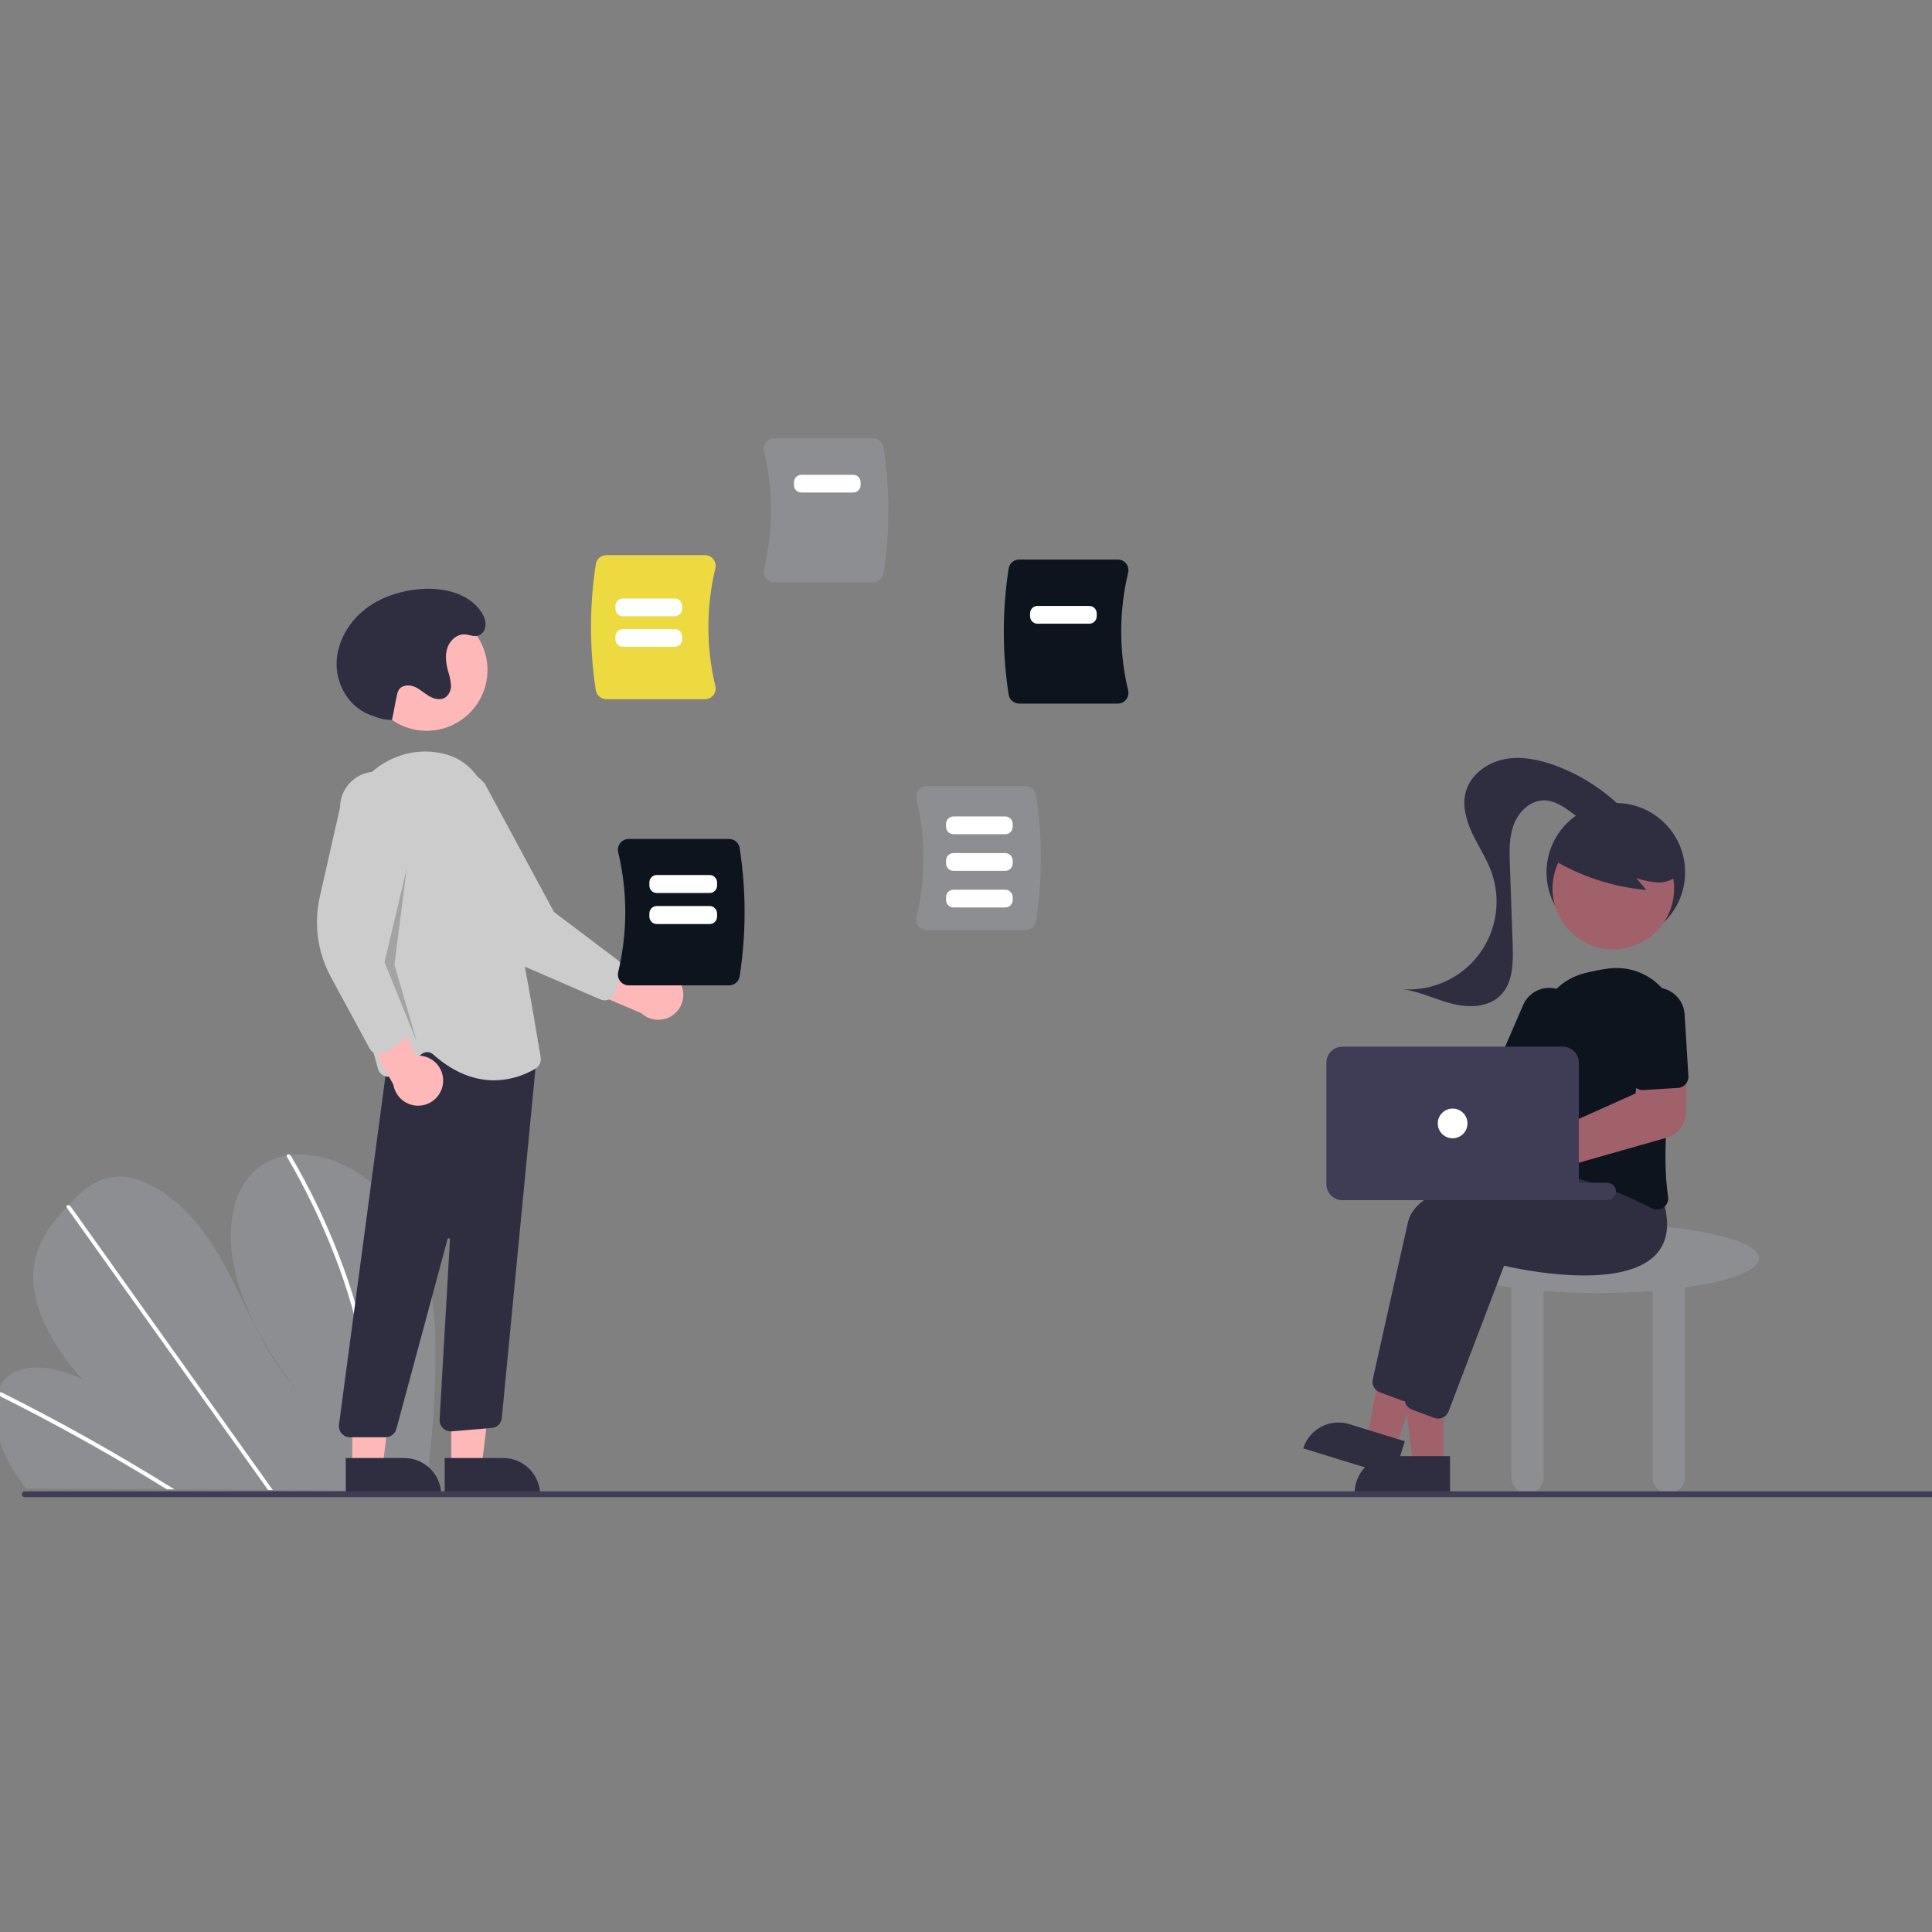 <?xml version="1.0" encoding="UTF-8" standalone="no" ?>
<!DOCTYPE svg PUBLIC "-//W3C//DTD SVG 1.1//EN" "http://www.w3.org/Graphics/SVG/1.1/DTD/svg11.dtd">
<svg xmlns="http://www.w3.org/2000/svg" xmlns:xlink="http://www.w3.org/1999/xlink" version="1.1" width="500" height="500" viewBox="0 0 640 640" xml:space="preserve">
<rect x="0" y="0" width="640" height="640" fill="#808080" stroke="none"/>
<desc>Created with Fabric.js 4.6.0</desc>
<defs>
</defs>
<g transform="matrix(0.82 0 0 0.82 71.19 438.18)" id="hOmWd8H_vdwCZTE9sCpkw"  >
<path style="stroke: none; stroke-width: 1; stroke-dasharray: none; stroke-linecap: butt; stroke-dashoffset: 0; stroke-linejoin: miter; stroke-miterlimit: 4; fill: rgb(140,142,145); fill-rule: nonzero; opacity: 1;" vector-effect="non-scaling-stroke"  transform=" translate(-295.57, -593.54)" d="M 384.646 608.214 C 384.495 625.429 383.234 642.616 380.871 659.668 C 380.788 660.267 380.698 660.866 380.615 661.465 L 219.398 660.564 C 218.925 659.969 218.459 659.367 218.007 658.758 C 216.502 656.743 215.092 654.67 213.797 652.525 C 207.572 642.194 204.723 630.098 207.578 621.752 L 207.629 621.622 C 208.246 619.795 209.217 618.107 210.488 616.656 C 216.998 609.328 230.162 610.549 242.108 616.465 C 231.393 604.736 222.861 589.937 222.213 576.727 C 221.578 563.841 228.315 554.637 235.623 546.814 C 235.863 546.556 236.102 546.304 236.342 546.053 C 236.459 545.924 236.582 545.802 236.698 545.672 C 242.399 539.711 249.047 533.834 258.668 534.545 C 269.22 535.326 280.919 544.165 289.121 554.464 C 297.324 564.756 302.775 576.447 308.3 587.858 C 313.833 599.261 319.818 610.956 328.696 620.703 C 316.672 605.494 306.977 588.19 303.396 571.36 C 299.815 554.531 302.966 538.367 313.683 530.441 C 316.936 528.109 320.701 526.59 324.661 526.011 C 325.124 525.934 325.593 525.872 326.07 525.817 C 335.991 524.688 347.835 528.119 357.912 536.32 C 369.011 545.35 376.705 558.737 380.533 571.445 C 384.362 584.153 384.77 596.387 384.646 608.214 Z" stroke-linecap="round" />
</g>
<g transform="matrix(0.82 0 0 0.82 28.8 477.29)" id="T20TDH51GOzVdy876IcBI"  >
<path style="stroke: none; stroke-width: 1; stroke-dasharray: none; stroke-linecap: butt; stroke-dashoffset: 0; stroke-linejoin: miter; stroke-miterlimit: 4; fill: rgb(255,255,255); fill-rule: nonzero; opacity: 1;" vector-effect="non-scaling-stroke"  transform=" translate(-243.81, -641.28)" d="M 279.168 660.898 L 276.086 660.881 Q 274.617 659.963 273.135 659.066 C 272.524 658.68 271.905 658.309 271.286 657.93 Q 255.947 648.562 240.417 639.958 Q 224.901 631.348 209.229 623.53 C 208.657 623.282 208.345 622.66 208.486 622.053 C 208.497 622.015 208.515 621.978 208.538 621.945 C 208.683 621.672 209.009 621.558 209.484 621.792 C 210.766 622.434 212.055 623.077 213.336 623.734 Q 229.051 631.685 244.631 640.43 Q 260.201 649.171 275.592 658.683 C 275.808 658.814 276.024 658.953 276.24 659.084 C 277.218 659.689 278.19 660.293 279.168 660.898 Z" stroke-linecap="round" />
</g>
<g transform="matrix(0.82 0 0 0.82 56.19 446.4)" id="Hh25tUSuPv1awgIpKCQ9B"  >
<path style="stroke: none; stroke-width: 1; stroke-dasharray: none; stroke-linecap: butt; stroke-dashoffset: 0; stroke-linejoin: miter; stroke-miterlimit: 4; fill: rgb(255,255,255); fill-rule: nonzero; opacity: 1;" vector-effect="non-scaling-stroke"  transform=" translate(-277.25, -603.58)" d="M 318.917 661.12 L 317.011 661.11 C 316.581 660.508 316.158 659.906 315.728 659.304 Q 300.576 638.056 285.43 616.808 Q 260.626 582.021 235.837 547.234 C 235.739 547.11 235.667 546.967 235.623 546.814 C 235.482 546.301 235.859 546 236.342 546.053 C 236.755 546.112 237.122 546.345 237.349 546.694 Q 251.256 566.202 265.155 585.696 Q 289.829 620.309 314.497 654.915 C 315.543 656.379 316.589 657.851 317.635 659.315 C 318.065 659.917 318.494 660.519 318.917 661.12 Z" stroke-linecap="round" />
</g>
<g transform="matrix(0.82 0 0 0.82 110.09 438.08)" id="LXJ2pQS_IXNwXHTEf2t2r"  >
<path style="stroke: none; stroke-width: 1; stroke-dasharray: none; stroke-linecap: butt; stroke-dashoffset: 0; stroke-linejoin: miter; stroke-miterlimit: 4; fill: rgb(255,255,255); fill-rule: nonzero; opacity: 1;" vector-effect="non-scaling-stroke"  transform=" translate(-343.05, -593.42)" d="M 361.386 650.05 C 361.288 653.263 361.076 656.424 360.798 659.556 Q 360.717 660.455 360.636 661.353 L 358.636 661.342 C 358.697 660.743 358.759 660.144 358.812 659.545 C 359.235 655.02 359.535 650.444 359.576 645.744 C 359.629 632.712 358.359 619.708 355.785 606.933 C 353.049 593.178 349.121 579.687 344.046 566.613 C 338.718 552.824 332.295 539.483 324.838 526.72 C 324.698 526.512 324.635 526.261 324.661 526.011 C 324.744 525.441 325.503 525.272 326.07 525.817 C 326.182 525.924 326.279 526.046 326.357 526.179 Q 327.741 528.559 329.074 530.953 C 336.257 543.787 342.404 557.174 347.458 570.986 C 352.273 584.103 355.935 597.614 358.403 611.367 C 360.715 624.126 361.714 637.088 361.386 650.05 Z" stroke-linecap="round" />
</g>
<g transform="matrix(0.82 0 0 0.82 529.37 450.06)" id="1lGq0_lMf0tOoFQmdT-Yu"  >
<path style="stroke: none; stroke-width: 1; stroke-dasharray: none; stroke-linecap: butt; stroke-dashoffset: 0; stroke-linejoin: miter; stroke-miterlimit: 4; fill: rgb(140,142,145); fill-rule: nonzero; opacity: 1;" vector-effect="non-scaling-stroke"  transform=" translate(-854.86, -608.05)" d="M 919.865 567.547 C 919.865 559.815 890.763 553.547 854.865 553.547 C 818.966 553.547 789.865 559.815 789.865 567.547 C 789.865 572.502 801.829 576.853 819.865 579.341 L 819.865 656.047 C 819.865 659.636 822.775 662.547 826.365 662.547 C 829.955 662.547 832.865 659.636 832.865 656.047 L 832.865 580.723 C 839.737 581.255 847.142 581.547 854.865 581.547 C 862.588 581.547 869.993 581.255 876.865 580.723 L 876.865 656.047 C 876.865 659.636 879.775 662.547 883.365 662.547 C 886.955 662.547 889.865 659.636 889.865 656.047 L 889.865 579.341 C 907.901 576.853 919.865 572.502 919.865 567.547 Z" stroke-linecap="round" />
</g>
<g transform="matrix(0.82 0 0 0.82 535.26 288.97)" id="S05dYGAmDhcQmL9FSpY4F"  >
<path style="stroke: none; stroke-width: 1; stroke-dasharray: none; stroke-linecap: butt; stroke-dashoffset: 0; stroke-linejoin: miter; stroke-miterlimit: 4; fill: rgb(47,46,65); fill-rule: nonzero; opacity: 1;" vector-effect="non-scaling-stroke"  transform=" translate(-28, -28)" d="M 0 28 C 0 12.536 12.536 0 28 0 C 43.464 0 56 12.536 56 28 C 56 43.464 43.464 56 28 56 C 12.536 56 0 43.464 0 28 z" stroke-linecap="round" />
</g>
<g transform="matrix(0.82 0 0 0.82 470.77 465.86)" id="lCKqlcbtDvEjGe2lrCfYs"  >
<path style="stroke: none; stroke-width: 1; stroke-dasharray: none; stroke-linecap: butt; stroke-dashoffset: 0; stroke-linejoin: miter; stroke-miterlimit: 4; fill: rgb(160,97,106); fill-rule: nonzero; opacity: 1;" vector-effect="non-scaling-stroke"  transform=" translate(-576.86, -391.39)" d="M 585.905 415.034 L 573.645 415.034 L 567.813 367.746 L 585.907 367.746 z" stroke-linecap="round" />
</g>
<g transform="matrix(0.82 0 0 0.82 464.55 488.45)" id="HiQiZCL52mdlEbQS_DqWD"  >
<path style="stroke: none; stroke-width: 1; stroke-dasharray: none; stroke-linecap: butt; stroke-dashoffset: 0; stroke-linejoin: miter; stroke-miterlimit: 4; fill: rgb(47,46,65); fill-rule: nonzero; opacity: 1;" vector-effect="non-scaling-stroke"  transform=" translate(-569.27, -418.97)" d="M 564.888 411.531 L 588.532 411.531 L 588.532 426.417 L 550.001 426.417 L 550.001 426.417 C 550.001 422.469 551.57 418.683 554.362 415.891 C 557.153 413.099 560.94 411.531 564.888 411.531 Z" stroke-linecap="round" />
</g>
<g transform="matrix(0.82 0 0 0.82 463.5 458.92)" id="BSZVmlpuvTpc1DPgbvvCt"  >
<path style="stroke: none; stroke-width: 1; stroke-dasharray: none; stroke-linecap: butt; stroke-dashoffset: 0; stroke-linejoin: miter; stroke-miterlimit: 4; fill: rgb(160,97,106); fill-rule: nonzero; opacity: 1;" vector-effect="non-scaling-stroke"  transform=" translate(-568, -382.92)" d="M 566.768 408.192 L 555.07 404.521 L 563.662 357.656 L 580.926 363.073 z" stroke-linecap="round" />
</g>
<g transform="matrix(0.78 0.24 -0.24 0.78 448.54 478.62)" id="ruHPGtoe27vnvot6hBXYy"  >
<path style="stroke: none; stroke-width: 1; stroke-dasharray: none; stroke-linecap: butt; stroke-dashoffset: 0; stroke-linejoin: miter; stroke-miterlimit: 4; fill: rgb(47,46,65); fill-rule: nonzero; opacity: 1;" vector-effect="non-scaling-stroke"  transform=" translate(-756.18, -642.91)" d="M 751.801 635.462 L 775.445 635.462 L 775.445 650.349 L 736.914 650.349 L 736.914 650.349 C 736.914 646.401 738.482 642.614 741.274 639.823 C 744.066 637.031 747.853 635.462 751.801 635.462 Z" stroke-linecap="round" />
</g>
<g transform="matrix(0.82 0 0 0.82 498.13 423.67)" id="q_BwD5en7R1vJG_0D9bT0"  >
<path style="stroke: none; stroke-width: 1; stroke-dasharray: none; stroke-linecap: butt; stroke-dashoffset: 0; stroke-linejoin: miter; stroke-miterlimit: 4; fill: rgb(47,46,65); fill-rule: nonzero; opacity: 1;" vector-effect="non-scaling-stroke"  transform=" translate(-816.72, -575.83)" d="M 777.223 625.26 C 776.686 625.26 776.153 625.163 775.651 624.974 L 766.631 621.592 C 764.539 620.8 763.342 618.595 763.817 616.409 C 766.088 606.199 773.827 571.438 778.065 552.794 C 783.091 530.678 856.408 526.569 859.526 526.405 L 859.782 526.391 L 868.03 536.756 C 871.01 546.335 870.065 553.806 865.222 558.964 C 851.09 574.01 808.895 564.674 803.863 563.492 L 781.436 622.363 C 780.767 624.108 779.092 625.26 777.223 625.26 Z" stroke-linecap="round" />
</g>
<g transform="matrix(0.82 0 0 0.82 508.78 429.4)" id="gTrwgDueQt_jiakPssN69"  >
<path style="stroke: none; stroke-width: 1; stroke-dasharray: none; stroke-linecap: butt; stroke-dashoffset: 0; stroke-linejoin: miter; stroke-miterlimit: 4; fill: rgb(47,46,65); fill-rule: nonzero; opacity: 1;" vector-effect="non-scaling-stroke"  transform=" translate(-829.72, -582.83)" d="M 790.223 632.26 C 789.686 632.26 789.153 632.163 788.651 631.974 L 779.631 628.592 C 777.539 627.8 776.342 625.595 776.817 623.409 C 779.088 613.199 786.827 578.438 791.065 559.794 C 796.091 537.678 869.408 533.569 872.526 533.405 L 872.782 533.391 L 881.03 543.756 C 884.01 553.335 883.065 560.806 878.222 565.964 C 864.09 581.009 821.895 571.674 816.863 570.492 L 794.436 629.363 C 793.767 631.108 792.092 632.26 790.223 632.26 Z" stroke-linecap="round" />
</g>
<g transform="matrix(0.82 0 0 0.82 477.39 362.2)" id="dwl9nXCUq7yXPGII7eHCP"  >
<path style="stroke: none; stroke-width: 1; stroke-dasharray: none; stroke-linecap: butt; stroke-dashoffset: 0; stroke-linejoin: miter; stroke-miterlimit: 4; fill: rgb(160,97,106); fill-rule: nonzero; opacity: 1;" vector-effect="non-scaling-stroke"  transform=" translate(-791.4, -500.8)" d="M 764.128 488.24 C 764.459 488.684 764.755 489.152 765.013 489.642 L 814.333 494.838 L 821.433 485.104 L 837.523 493.899 L 823.579 517.52 L 763.092 502.097 C 759.967 505.144 755.283 505.939 751.329 504.094 C 747.374 502.25 744.973 498.151 745.298 493.799 C 745.624 489.448 748.608 485.751 752.793 484.516 C 756.978 483.28 761.491 484.763 764.128 488.24 Z" stroke-linecap="round" />
</g>
<g transform="matrix(0.82 0 0 0.82 530.68 360.67)" id="md2dUIi_glsawnr0tSHc2"  >
<path style="stroke: none; stroke-width: 1; stroke-dasharray: none; stroke-linecap: butt; stroke-dashoffset: 0; stroke-linejoin: miter; stroke-miterlimit: 4; fill: rgb(14,20,30); fill-rule: nonzero; opacity: 1;" vector-effect="non-scaling-stroke"  transform=" translate(-856.46, -498.92)" d="M 878.741 547.722 C 878.028 547.72 877.325 547.548 876.691 547.221 C 866.829 542.207 847.625 533.522 829.817 531.705 C 828.585 531.584 827.46 530.948 826.721 529.955 C 825.968 528.951 825.666 527.679 825.888 526.444 C 827.495 517.548 831.181 494.897 830.706 476.743 C 830.418 465.246 838.135 455.084 849.288 452.275 L 849.288 452.275 C 852.548 451.415 855.859 450.762 859.201 450.321 C 866.991 449.334 874.788 452.096 880.22 457.765 C 885.653 463.435 888.079 471.342 886.76 479.083 C 883.585 497.896 880.383 524.173 883.166 542.515 C 883.426 544.192 882.723 545.872 881.347 546.864 C 880.591 547.419 879.679 547.719 878.741 547.722 Z" stroke-linecap="round" />
</g>
<g transform="matrix(0.82 0 0 0.82 509.38 344.35)" id="BaHxmB06PuiOtAWsYK49-"  >
<path style="stroke: none; stroke-width: 1; stroke-dasharray: none; stroke-linecap: butt; stroke-dashoffset: 0; stroke-linejoin: miter; stroke-miterlimit: 4; fill: rgb(14,20,30); fill-rule: nonzero; opacity: 1;" vector-effect="non-scaling-stroke"  transform=" translate(-830.45, -479)" d="M 831.619 499.871 C 831.004 499.87 830.396 499.743 829.832 499.498 L 816.984 493.936 C 814.706 492.947 813.659 490.3 814.642 488.019 L 824.574 465.077 C 826.204 461.304 829.724 458.688 833.807 458.215 C 837.89 457.742 841.915 459.484 844.364 462.785 C 846.814 466.085 847.316 470.442 845.681 474.213 L 835.75 497.155 C 835.036 498.801 833.414 499.868 831.619 499.871 Z" stroke-linecap="round" />
</g>
<g transform="matrix(0.82 0 0 0.82 534.43 294.35)" id="AyDS9O5CgW3bdBID7RuK-"  >
<path style="stroke: none; stroke-width: 1; stroke-dasharray: none; stroke-linecap: butt; stroke-dashoffset: 0; stroke-linejoin: miter; stroke-miterlimit: 4; fill: rgb(160,97,106); fill-rule: nonzero; opacity: 1;" vector-effect="non-scaling-stroke"  transform=" translate(-24.56, -24.56)" d="M 0 24.561 C 0 10.996 10.996 0 24.561 0 C 38.126 0 49.122 10.996 49.122 24.561 C 49.122 38.126 38.126 49.122 24.561 49.122 C 10.996 49.122 0 38.126 0 24.561 z" stroke-linecap="round" />
</g>
<g transform="matrix(0.82 0 0 0.82 535.67 282.68)" id="7aX8sy39acZA77zAIpP5l"  >
<path style="stroke: none; stroke-width: 1; stroke-dasharray: none; stroke-linecap: butt; stroke-dashoffset: 0; stroke-linejoin: miter; stroke-miterlimit: 4; fill: rgb(47,46,65); fill-rule: nonzero; opacity: 1;" vector-effect="non-scaling-stroke"  transform=" translate(-862.55, -403.72)" d="M 836.026 405.888 C 847.659 412.99 860.775 417.311 874.352 418.517 L 870.312 413.676 C 873.253 414.763 876.349 415.378 879.483 415.497 C 882.613 415.448 885.892 414.243 887.669 411.665 C 889.277 409.064 889.511 405.841 888.294 403.036 C 887.063 400.279 885.147 397.882 882.728 396.075 C 874.019 389.186 862.439 387.117 851.883 390.563 C 848.319 391.628 845.126 393.676 842.671 396.472 C 840.343 399.345 835.86 401.904 837.052 405.404 Z" stroke-linecap="round" />
</g>
<g transform="matrix(0.82 0 0 0.82 501.29 292.19)" id="Uah0vyaP0C78cfz2M38Vj"  >
<path style="stroke: none; stroke-width: 1; stroke-dasharray: none; stroke-linecap: butt; stroke-dashoffset: 0; stroke-linejoin: miter; stroke-miterlimit: 4; fill: rgb(47,46,65); fill-rule: nonzero; opacity: 1;" vector-effect="non-scaling-stroke"  transform=" translate(-820.58, -415.33)" d="M 865.158 386.067 C 857.412 378.212 848.038 372.15 837.695 368.308 C 831.057 365.849 823.831 364.329 816.89 365.726 C 809.95 367.122 803.386 371.924 801.45 378.734 C 799.867 384.302 801.502 390.297 803.959 395.539 C 806.416 400.781 809.696 405.642 811.683 411.079 C 815.802 422.351 813.942 434.941 806.739 444.54 C 799.537 454.139 787.968 459.445 775.994 458.641 C 782.814 459.556 789.099 462.76 795.765 464.466 C 802.431 466.172 810.298 466.056 815.251 461.281 C 820.492 456.228 820.597 448.014 820.344 440.738 Q 819.779 424.516 819.214 408.293 C 819.022 402.778 818.858 397.086 820.847 391.938 C 822.836 386.79 827.563 382.282 833.081 382.329 C 837.264 382.365 840.966 384.898 844.32 387.397 C 847.674 389.896 851.224 392.562 855.391 392.933 C 859.557 393.305 864.314 390.222 864.002 386.051" stroke-linecap="round" />
</g>
<g transform="matrix(0.82 0 0 0.82 525.11 373.67)" id="mFc9pL14xFqnKY54e1aLk"  >
<path style="stroke: none; stroke-width: 1; stroke-dasharray: none; stroke-linecap: butt; stroke-dashoffset: 0; stroke-linejoin: miter; stroke-miterlimit: 4; fill: rgb(160,97,106); fill-rule: nonzero; opacity: 1;" vector-effect="non-scaling-stroke"  transform=" translate(-849.66, -514.8)" d="M 819.736 541.413 C 815.284 541.408 811.274 538.721 809.576 534.606 C 807.878 530.491 808.826 525.758 811.979 522.615 C 815.132 519.472 819.868 518.539 823.978 520.25 L 823.978 520.25 C 824.43 520.44 824.868 520.662 825.289 520.914 L 870.03 500.827 L 871.287 488.693 L 890.573 488.177 L 890.445 508.379 C 890.396 513.184 887.201 517.388 882.584 518.721 L 830.262 533.614 C 830.16 533.96 830.04 534.3 829.903 534.633 C 828.187 538.733 824.18 541.405 819.736 541.413 Z" stroke-linecap="round" />
</g>
<g transform="matrix(0.82 0 0 0.82 549.26 344.12)" id="kRmuggY8TsoeTqXUGplk8"  >
<path style="stroke: none; stroke-width: 1; stroke-dasharray: none; stroke-linecap: butt; stroke-dashoffset: 0; stroke-linejoin: miter; stroke-miterlimit: 4; fill: rgb(14,20,30); fill-rule: nonzero; opacity: 1;" vector-effect="non-scaling-stroke"  transform=" translate(-879.14, -478.72)" d="M 888.939 498.08 C 888.391 498.357 887.791 498.52 887.177 498.556 L 873.204 499.415 C 870.725 499.565 868.592 497.679 868.436 495.2 L 866.903 470.248 C 866.643 466.143 868.596 462.212 872.023 459.938 C 875.451 457.665 879.832 457.396 883.513 459.232 C 887.193 461.068 889.613 464.73 889.859 468.835 L 891.393 493.788 C 891.502 495.579 890.538 497.265 888.939 498.08 Z" stroke-linecap="round" />
</g>
<g transform="matrix(-0.82 0 0 -0.82 500.05 394.68)" id="N6zUNqCQW12eOuaFjOM2O"  >
<path style="stroke: none; stroke-width: 1; stroke-dasharray: none; stroke-linecap: butt; stroke-dashoffset: 0; stroke-linejoin: miter; stroke-miterlimit: 4; fill: rgb(63,61,86); fill-rule: nonzero; opacity: 1;" vector-effect="non-scaling-stroke"  transform=" translate(-819.07, -540.44)" d="M 779.57 536.936 L 858.57 536.936 C 860.503 536.936 862.07 538.503 862.07 540.436 L 862.07 540.436 C 862.07 542.369 860.503 543.936 858.57 543.936 L 779.57 543.936 C 777.637 543.936 776.07 542.369 776.07 540.436 L 776.07 540.436 C 776.07 538.503 777.637 536.936 779.57 536.936 Z" stroke-linecap="round" />
</g>
<g transform="matrix(0.82 0 0 0.82 481.2 372.15)" id="uJP5eoqhTwnzBvwi1qj3X"  >
<path style="stroke: none; stroke-width: 1; stroke-dasharray: none; stroke-linecap: butt; stroke-dashoffset: 0; stroke-linejoin: miter; stroke-miterlimit: 4; fill: rgb(63,61,86); fill-rule: nonzero; opacity: 1;" vector-effect="non-scaling-stroke"  transform=" translate(-796.07, -512.94)" d="M 745.07 537.436 L 745.07 488.436 C 745.074 484.848 747.981 481.94 751.57 481.936 L 840.57 481.936 C 844.158 481.94 847.066 484.848 847.07 488.436 L 847.07 537.436 C 847.066 541.024 844.158 543.932 840.57 543.936 L 751.57 543.936 C 747.981 543.932 745.074 541.024 745.07 537.436 Z" stroke-linecap="round" />
</g>
<g transform="matrix(0.82 0 0 0.82 481.2 372.15)" id="jbwi7LOlvhF95v2mDGEYx"  >
<path style="stroke: none; stroke-width: 1; stroke-dasharray: none; stroke-linecap: butt; stroke-dashoffset: 0; stroke-linejoin: miter; stroke-miterlimit: 4; fill: rgb(255,255,255); fill-rule: nonzero; opacity: 1;" vector-effect="non-scaling-stroke"  transform=" translate(-6, -6)" d="M 0 6 C 0 2.686 2.686 0 6 0 C 9.314 0 12 2.686 12 6 C 12 9.314 9.314 12 6 12 C 2.686 12 0 9.314 0 6 z" stroke-linecap="round" />
</g>
<g transform="matrix(0.82 0 0 0.82 206.36 323.93)" id="hy1VvAR4UjMhf35uJU34g"  >
<path style="stroke: none; stroke-width: 1; stroke-dasharray: none; stroke-linecap: butt; stroke-dashoffset: 0; stroke-linejoin: miter; stroke-miterlimit: 4; fill: rgb(255,184,184); fill-rule: nonzero; opacity: 1;" vector-effect="non-scaling-stroke"  transform=" translate(-460.57, -454.07)" d="M 483.247 455.273 C 481.607 452.79 478.951 451.161 475.994 450.825 C 473.038 450.488 470.083 451.478 467.927 453.529 L 436.173 437.139 L 438.147 455.604 L 467.999 468.337 C 471.767 471.808 477.535 471.911 481.426 468.578 C 485.316 465.245 486.099 459.529 483.247 455.273 Z" stroke-linecap="round" />
</g>
<g transform="matrix(0.82 0 0 0.82 172.72 293.22)" id="EtbsHPUxHPBtFxjSnRkTr"  >
<path style="stroke: none; stroke-width: 1; stroke-dasharray: none; stroke-linecap: butt; stroke-dashoffset: 0; stroke-linejoin: miter; stroke-miterlimit: 4; fill: rgb(204,204,204); fill-rule: nonzero; opacity: 1;" vector-effect="non-scaling-stroke"  transform=" translate(-419.5, -416.6)" d="M 455.027 462.706 C 453.865 463.239 452.531 463.253 451.358 462.745 L 421.196 449.661 C 410.883 445.188 402.545 437.122 397.734 426.963 L 381.877 393.492 C 378.693 389.402 377.936 383.923 379.89 379.122 C 381.844 374.321 386.213 370.929 391.348 370.225 C 396.484 369.521 401.604 371.613 404.778 375.711 L 432.651 427.425 L 458.387 446.866 C 459.896 448.011 460.53 449.977 459.974 451.788 L 457.448 459.947 C 457.177 460.822 456.645 461.593 455.924 462.158 C 455.648 462.375 455.347 462.559 455.027 462.706 Z" stroke-linecap="round" />
</g>
<g transform="matrix(0.82 0 0 0.82 141.34 221.94)" id="mFABxS7tI_1IMvCFPKk8Y"  >
<path style="stroke: none; stroke-width: 1; stroke-dasharray: none; stroke-linecap: butt; stroke-dashoffset: 0; stroke-linejoin: miter; stroke-miterlimit: 4; fill: rgb(255,184,184); fill-rule: nonzero; opacity: 1;" vector-effect="non-scaling-stroke"  transform=" translate(-24.56, -24.56)" d="M 0 24.561 C 0 10.996 10.996 0 24.561 0 C 38.126 0 49.122 10.996 49.122 24.561 C 49.122 38.126 38.126 49.122 24.561 49.122 C 10.996 49.122 0 38.126 0 24.561 z" stroke-linecap="round" />
</g>
<g transform="matrix(0.82 0 0 0.82 156.89 466.51)" id="d1Y_8Q5HDfzgjV6J4EB_V"  >
<path style="stroke: none; stroke-width: 1; stroke-dasharray: none; stroke-linecap: butt; stroke-dashoffset: 0; stroke-linejoin: miter; stroke-miterlimit: 4; fill: rgb(255,184,184); fill-rule: nonzero; opacity: 1;" vector-effect="non-scaling-stroke"  transform=" translate(-193.71, -392.18)" d="M 184.661 415.827 L 196.92 415.827 L 202.753 368.539 L 184.658 368.539 z" stroke-linecap="round" />
</g>
<g transform="matrix(-0.82 0 0 -0.82 163.11 489.1)" id="R72Tg22HhVbNeXanfrap5"  >
<path style="stroke: none; stroke-width: 1; stroke-dasharray: none; stroke-linecap: butt; stroke-dashoffset: 0; stroke-linejoin: miter; stroke-miterlimit: 4; fill: rgb(47,46,65); fill-rule: nonzero; opacity: 1;" vector-effect="non-scaling-stroke"  transform=" translate(-407.77, -655.7)" d="M 388.5 648.26 L 427.031 648.26 L 427.031 663.147 L 403.387 663.147 C 395.165 663.147 388.5 656.482 388.5 648.26 L 388.5 648.26 Z" stroke-linecap="round" />
</g>
<g transform="matrix(0.82 0 0 0.82 124.12 466.51)" id="jAnQmKnl0E_pcPONZL-PZ"  >
<path style="stroke: none; stroke-width: 1; stroke-dasharray: none; stroke-linecap: butt; stroke-dashoffset: 0; stroke-linejoin: miter; stroke-miterlimit: 4; fill: rgb(255,184,184); fill-rule: nonzero; opacity: 1;" vector-effect="non-scaling-stroke"  transform=" translate(-153.71, -392.18)" d="M 144.661 415.827 L 156.92 415.827 L 162.753 368.539 L 144.658 368.539 z" stroke-linecap="round" />
</g>
<g transform="matrix(-0.82 0 0 -0.82 130.34 489.1)" id="W6XT2AsHBC3x2FWHVFwNH"  >
<path style="stroke: none; stroke-width: 1; stroke-dasharray: none; stroke-linecap: butt; stroke-dashoffset: 0; stroke-linejoin: miter; stroke-miterlimit: 4; fill: rgb(47,46,65); fill-rule: nonzero; opacity: 1;" vector-effect="non-scaling-stroke"  transform=" translate(-367.77, -655.7)" d="M 348.5 648.26 L 387.031 648.26 L 387.031 663.147 L 363.387 663.147 C 355.165 663.147 348.5 656.482 348.5 648.26 L 348.5 648.26 Z" stroke-linecap="round" />
</g>
<g transform="matrix(0.82 0 0 0.82 145.27 408.01)" id="WwXtYsaCogm664Vx0KcU5"  >
<path style="stroke: none; stroke-width: 1; stroke-dasharray: none; stroke-linecap: butt; stroke-dashoffset: 0; stroke-linejoin: miter; stroke-miterlimit: 4; fill: rgb(47,46,65); fill-rule: nonzero; opacity: 1;" vector-effect="non-scaling-stroke"  transform=" translate(-385.99, -556.72)" d="M 346.847 638.228 C 345.992 637.252 345.6 635.955 345.772 634.669 L 367.236 473.684 L 420.565 482.74 L 426.256 479.325 L 411.539 632.07 C 411.286 634.195 409.575 635.851 407.442 636.033 L 391.295 637.379 C 389.996 637.488 388.714 637.028 387.78 636.118 C 386.847 635.208 386.353 633.938 386.428 632.637 L 390.609 559.895 C 390.624 559.639 390.443 559.413 390.19 559.372 C 389.937 559.33 389.694 559.487 389.627 559.735 L 368.944 636.435 C 368.412 638.397 366.633 639.761 364.599 639.764 L 350.232 639.764 C 348.935 639.764 347.701 639.204 346.847 638.228 Z" stroke-linecap="round" />
</g>
<g transform="matrix(0.82 0 0 0.82 146.18 303.41)" id="IBQhV89NXslMYA22b1Y55"  >
<path style="stroke: none; stroke-width: 1; stroke-dasharray: none; stroke-linecap: butt; stroke-dashoffset: 0; stroke-linejoin: miter; stroke-miterlimit: 4; fill: rgb(204,204,204); fill-rule: nonzero; opacity: 1;" vector-effect="non-scaling-stroke"  transform=" translate(-387.1, -429.03)" d="M 383.779 484.952 C 382.516 483.809 380.617 483.73 379.263 484.764 L 368.601 493.057 C 367.423 493.976 365.865 494.25 364.444 493.787 C 363.023 493.325 361.925 492.187 361.514 490.75 C 356.284 472.435 344.435 426.332 347.354 393.884 C 349.009 375.491 364.891 361.513 382.759 362.686 C 394.975 363.5 403.011 370.547 406.645 383.63 C 415.568 415.752 425.373 474.674 427.248 486.16 C 427.551 487.984 426.703 489.807 425.112 490.749 C 420.067 493.778 414.304 495.4 408.42 495.447 C 401.301 495.447 392.765 492.968 383.779 484.952 Z" stroke-linecap="round" />
</g>
<g transform="matrix(0.82 0 0 0.82 132.15 344.68)" id="_QImAg0EEFKFbP7uTE0jh"  >
<path style="stroke: none; stroke-width: 1; stroke-dasharray: none; stroke-linecap: butt; stroke-dashoffset: 0; stroke-linejoin: miter; stroke-miterlimit: 4; fill: rgb(255,184,184); fill-rule: nonzero; opacity: 1;" vector-effect="non-scaling-stroke"  transform=" translate(-369.97, -479.4)" d="M 387.802 496.379 C 388.043 493.413 386.959 490.492 384.84 488.402 C 382.721 486.313 379.785 485.269 376.823 485.552 L 361.951 453.059 L 352.11 468.806 L 367.741 497.248 C 368.564 502.304 373.039 505.946 378.157 505.724 C 383.275 505.502 387.419 501.488 387.802 496.379 Z" stroke-linecap="round" />
</g>
<g transform="matrix(0.82 0 0 0.82 120.71 302.44)" id="nhcGM2xk1rBFasC1o9wLp"  >
<path style="stroke: none; stroke-width: 1; stroke-dasharray: none; stroke-linecap: butt; stroke-dashoffset: 0; stroke-linejoin: miter; stroke-miterlimit: 4; fill: rgb(204,204,204); fill-rule: nonzero; opacity: 1;" vector-effect="non-scaling-stroke"  transform=" translate(-356, -427.85)" d="M 361.01 484.812 C 359.766 484.514 358.708 483.702 358.098 482.578 L 342.439 453.669 C 337.084 443.786 335.501 432.294 337.985 421.33 L 346.163 385.207 C 346.184 380.025 348.969 375.247 353.469 372.677 C 357.969 370.106 363.499 370.133 367.973 372.747 C 372.448 375.362 375.187 380.167 375.156 385.349 L 365.175 443.242 L 373.428 474.422 C 373.909 476.254 373.195 478.192 371.64 479.274 L 364.617 484.135 C 363.863 484.656 362.969 484.935 362.053 484.935 C 361.702 484.935 361.351 484.894 361.01 484.812 Z" stroke-linecap="round" />
</g>
<g transform="matrix(0.82 0 0 0.82 132.71 316.3)" id="ZVG5iB4IWlTBoDZaepQfJ"  >
<path style="stroke: none; stroke-width: 1; stroke-dasharray: none; stroke-linecap: butt; stroke-dashoffset: 0; stroke-linejoin: miter; stroke-miterlimit: 4; fill: rgb(0,0,0); fill-rule: nonzero; opacity: 0.2;" vector-effect="non-scaling-stroke"  transform=" translate(-164.2, -208.83)" d="M 166.697 173.828 L 157.697 211.828 L 170.697 243.828 L 161.697 212.828 z" stroke-linecap="round" />
</g>
<g transform="matrix(0.82 0 0 0.82 136.17 216.77)" id="6o8FhYmRSilr5AYDkOgaD"  >
<path style="stroke: none; stroke-width: 1; stroke-dasharray: none; stroke-linecap: butt; stroke-dashoffset: 0; stroke-linejoin: miter; stroke-miterlimit: 4; fill: rgb(47,46,65); fill-rule: nonzero; opacity: 1;" vector-effect="non-scaling-stroke"  transform=" translate(-374.88, -323.27)" d="M 367.163 349.764 C 364.979 349.804 362.807 349.412 360.775 348.608 C 359.881 348.264 358.953 347.98 358.061 347.636 C 350.179 344.591 344.987 336.197 344.801 327.749 C 344.615 319.302 348.99 311.103 355.486 305.699 C 361.982 300.296 370.396 297.522 378.821 296.88 C 387.896 296.189 398.115 298.491 403.186 306.049 C 404.536 308.06 405.48 310.501 404.68 312.93 C 404.44 313.663 404.013 314.32 403.439 314.836 C 401.175 316.851 398.917 315.336 396.608 315.202 C 393.435 315.018 390.585 317.587 389.56 320.596 C 388.536 323.605 388.987 326.917 389.814 329.986 C 390.444 331.833 390.841 333.751 390.996 335.696 C 391.132 337.679 390.232 339.592 388.618 340.751 C 386.635 341.95 384.031 341.256 382.047 340.059 C 380.063 338.863 378.348 337.199 376.205 336.318 C 374.062 335.438 371.183 335.633 369.936 337.586 C 369.539 338.296 369.271 339.071 369.143 339.874 C 368.025 344.969 368.282 344.669 367.163 349.764 Z" stroke-linecap="round" />
</g>
<g transform="matrix(0.82 0 0 0.82 324.16 284.26)" id="LH0tYVyJ5oePZv1tgSC-G"  >
<path style="stroke: none; stroke-width: 1; stroke-dasharray: none; stroke-linecap: butt; stroke-dashoffset: 0; stroke-linejoin: miter; stroke-miterlimit: 4; fill: rgb(140,142,145); fill-rule: nonzero; opacity: 1;" vector-effect="non-scaling-stroke"  transform=" translate(-604.36, -405.65)" d="M 580.115 433.115 C 579.289 432.07 578.991 430.703 579.307 429.409 C 583.037 413.787 583.037 397.506 579.307 381.884 C 578.991 380.591 579.289 379.224 580.115 378.179 C 580.923 377.149 582.161 376.549 583.47 376.553 L 623.342 376.553 C 625.446 376.557 627.239 378.083 627.579 380.159 C 630.18 397.051 630.18 414.242 627.579 431.135 C 627.239 433.211 625.446 434.736 623.342 434.74 L 583.47 434.74 C 582.161 434.744 580.923 434.145 580.115 433.115 Z" stroke-linecap="round" />
</g>
<g transform="matrix(0.82 0 0 0.82 273.64 169.06)" id="SV-hm0fvjuAOyA5szjo-9"  >
<path style="stroke: none; stroke-width: 1; stroke-dasharray: none; stroke-linecap: butt; stroke-dashoffset: 0; stroke-linejoin: miter; stroke-miterlimit: 4; fill: rgb(140,142,145); fill-rule: nonzero; opacity: 1;" vector-effect="non-scaling-stroke"  transform=" translate(-542.68, -265.03)" d="M 518.434 292.497 C 517.608 291.452 517.31 290.085 517.627 288.792 C 521.356 273.17 521.356 256.889 517.627 241.267 C 517.31 239.974 517.608 238.607 518.434 237.562 C 519.242 236.532 520.48 235.932 521.789 235.936 L 561.662 235.936 C 563.766 235.94 565.558 237.466 565.899 239.542 C 568.5 256.434 568.5 273.625 565.899 290.517 C 565.558 292.593 563.766 294.119 561.662 294.123 L 521.789 294.123 C 520.48 294.127 519.242 293.527 518.434 292.497 Z" stroke-linecap="round" />
</g>
<g transform="matrix(0.82 0 0 0.82 353.17 209.22)" id="PrPqhkhRU0UcdE_6wlCOI"  >
<path style="stroke: none; stroke-width: 1; stroke-dasharray: none; stroke-linecap: butt; stroke-dashoffset: 0; stroke-linejoin: miter; stroke-miterlimit: 4; fill: rgb(14,20,30); fill-rule: nonzero; opacity: 1;" vector-effect="non-scaling-stroke"  transform=" translate(-639.77, -314.05)" d="M 616.545 339.535 C 613.945 322.642 613.945 305.451 616.545 288.559 C 616.886 286.483 618.678 284.957 620.782 284.953 L 660.655 284.953 C 661.964 284.949 663.202 285.549 664.01 286.58 C 664.836 287.624 665.134 288.991 664.817 290.284 C 661.088 305.906 661.088 322.187 664.817 337.809 C 665.134 339.103 664.836 340.47 664.01 341.514 C 663.202 342.544 661.964 343.144 660.655 343.14 L 620.782 343.14 C 618.678 343.136 616.886 341.611 616.545 339.535 Z" stroke-linecap="round" />
</g>
<g transform="matrix(0.82 0 0 0.82 216.42 207.76)" id="_eMH9fO8S8hX48o0cDOFt"  >
<path style="stroke: none; stroke-width: 1; stroke-dasharray: none; stroke-linecap: butt; stroke-dashoffset: 0; stroke-linejoin: miter; stroke-miterlimit: 4; fill: rgb(237,218,64); fill-rule: nonzero; opacity: 1;" vector-effect="non-scaling-stroke"  transform=" translate(-472.85, -312.27)" d="M 449.622 337.755 C 447.022 320.862 447.022 303.672 449.622 286.779 C 449.963 284.703 451.756 283.178 453.86 283.174 L 493.732 283.174 C 495.041 283.169 496.279 283.77 497.087 284.8 C 497.913 285.844 498.211 287.211 497.895 288.504 C 494.165 304.127 494.165 320.407 497.894 336.03 C 498.211 337.323 497.913 338.69 497.087 339.734 C 496.279 340.764 495.041 341.365 493.732 341.36 L 453.86 341.36 C 451.756 341.356 449.963 339.831 449.622 337.755 Z" stroke-linecap="round" />
</g>
<g transform="matrix(0.82 0 0 0.82 225.67 302.17)" id="tcHdmgFrUaYIu1mNXvASz"  >
<path style="stroke: none; stroke-width: 1; stroke-dasharray: none; stroke-linecap: butt; stroke-dashoffset: 0; stroke-linejoin: miter; stroke-miterlimit: 4; fill: rgb(14,20,30); fill-rule: nonzero; opacity: 1;" vector-effect="non-scaling-stroke"  transform=" translate(-484.12, -427.51)" d="M 459.484 455.426 C 458.645 454.365 458.342 452.975 458.664 451.66 C 462.455 435.782 462.455 419.233 458.663 403.355 C 458.342 402.04 458.645 400.65 459.484 399.589 C 460.306 398.542 461.564 397.932 462.895 397.936 L 503.422 397.936 C 505.561 397.94 507.383 399.491 507.729 401.601 C 510.372 418.771 510.372 436.244 507.729 453.414 C 507.383 455.524 505.561 457.075 503.422 457.079 L 462.895 457.079 C 461.564 457.083 460.306 456.473 459.484 455.426 Z" stroke-linecap="round" />
</g>
<g transform="matrix(0.82 0 0 0.82 325.25 494.98)" id="Ir03xDbuZCBuBuikFXG9k"  >
<path style="stroke: none; stroke-width: 1; stroke-dasharray: none; stroke-linecap: butt; stroke-dashoffset: 0; stroke-linejoin: miter; stroke-miterlimit: 4; fill: rgb(63,61,86); fill-rule: nonzero; opacity: 1;" vector-effect="non-scaling-stroke"  transform=" translate(-605.69, -662.87)" d="M 219.049 664.064 L 992.343 664.064 C 993 664.064 993.533 663.531 993.533 662.873 C 993.533 662.216 993 661.682 992.343 661.682 L 219.049 661.682 C 218.622 661.681 218.228 661.908 218.015 662.277 C 217.801 662.646 217.801 663.101 218.015 663.47 C 218.228 663.838 218.622 664.065 219.049 664.064 Z" stroke-linecap="round" />
</g>
<g transform="matrix(0.82 0 0 0.82 226.33 292.84)" id="PzeEqCgYfMX3MugvLn8Ym"  >
<path style="stroke: none; stroke-width: 1; stroke-dasharray: none; stroke-linecap: butt; stroke-dashoffset: 0; stroke-linejoin: miter; stroke-miterlimit: 4; fill: rgb(255,255,255); fill-rule: nonzero; opacity: 1;" vector-effect="non-scaling-stroke"  transform=" translate(-484.93, -416.12)" d="M 495.601 419.758 L 474.252 419.758 C 472.596 419.756 471.254 418.414 471.252 416.758 L 471.252 415.484 C 471.254 413.828 472.596 412.486 474.252 412.484 L 495.601 412.484 C 497.257 412.486 498.6 413.828 498.601 415.484 L 498.601 416.758 C 498.6 418.414 497.257 419.756 495.601 419.758 Z" stroke-linecap="round" />
</g>
<g transform="matrix(0.82 0 0 0.82 226.33 303.12)" id="job3e3d1Md9Wz1ujCG9rE"  >
<path style="stroke: none; stroke-width: 1; stroke-dasharray: none; stroke-linecap: butt; stroke-dashoffset: 0; stroke-linejoin: miter; stroke-miterlimit: 4; fill: rgb(255,255,255); fill-rule: nonzero; opacity: 1;" vector-effect="non-scaling-stroke"  transform=" translate(-484.93, -428.67)" d="M 495.601 432.305 L 474.252 432.305 C 472.596 432.303 471.254 430.961 471.252 429.305 L 471.252 428.031 C 471.254 426.375 472.596 425.033 474.252 425.031 L 495.601 425.031 C 497.257 425.033 498.6 426.375 498.601 428.031 L 498.601 429.305 C 498.6 430.961 497.257 432.303 495.601 432.305 Z" stroke-linecap="round" />
</g>
<g transform="matrix(0.82 0 0 0.82 214.91 201.2)" id="OXHFm1aV3SKZzcqPxCIvz"  >
<path style="stroke: none; stroke-width: 1; stroke-dasharray: none; stroke-linecap: butt; stroke-dashoffset: 0; stroke-linejoin: miter; stroke-miterlimit: 4; fill: rgb(255,255,255); fill-rule: nonzero; opacity: 1;" vector-effect="non-scaling-stroke"  transform=" translate(-471, -304.26)" d="M 481.462 307.85 L 460.538 307.85 C 458.882 307.848 457.54 306.506 457.538 304.85 L 457.538 303.678 C 457.54 302.022 458.882 300.68 460.538 300.678 L 481.462 300.678 C 483.118 300.68 484.46 302.022 484.462 303.678 L 484.462 304.85 C 484.46 306.506 483.118 307.848 481.462 307.85 Z" stroke-linecap="round" />
</g>
<g transform="matrix(0.82 0 0 0.82 324.43 273.4)" id="ddsVmDtQK_UJMlZv7ethz"  >
<path style="stroke: none; stroke-width: 1; stroke-dasharray: none; stroke-linecap: butt; stroke-dashoffset: 0; stroke-linejoin: miter; stroke-miterlimit: 4; fill: rgb(255,255,255); fill-rule: nonzero; opacity: 1;" vector-effect="non-scaling-stroke"  transform=" translate(-604.68, -392.39)" d="M 615.141 395.98 L 594.218 395.98 C 592.562 395.978 591.22 394.636 591.218 392.98 L 591.218 391.807 C 591.22 390.151 592.562 388.809 594.218 388.807 L 615.141 388.807 C 616.798 388.809 618.14 390.151 618.141 391.807 L 618.141 392.98 C 618.14 394.636 616.798 395.978 615.141 395.98 Z" stroke-linecap="round" />
</g>
<g transform="matrix(0.82 0 0 0.82 324.43 285.54)" id="MNLN6Slw98XExXwgkxTVd"  >
<path style="stroke: none; stroke-width: 1; stroke-dasharray: none; stroke-linecap: butt; stroke-dashoffset: 0; stroke-linejoin: miter; stroke-miterlimit: 4; fill: rgb(255,255,255); fill-rule: nonzero; opacity: 1;" vector-effect="non-scaling-stroke"  transform=" translate(-604.68, -407.21)" d="M 615.141 410.793 L 594.218 410.793 C 592.562 410.791 591.22 409.449 591.218 407.793 L 591.218 406.621 C 591.22 404.965 592.562 403.623 594.218 403.621 L 615.141 403.621 C 616.798 403.623 618.14 404.965 618.141 406.621 L 618.141 407.793 C 618.14 409.449 616.798 410.791 615.141 410.793 Z" stroke-linecap="round" />
</g>
<g transform="matrix(0.82 0 0 0.82 324.43 297.67)" id="bMO87h6_0toRkYgPWVmkk"  >
<path style="stroke: none; stroke-width: 1; stroke-dasharray: none; stroke-linecap: butt; stroke-dashoffset: 0; stroke-linejoin: miter; stroke-miterlimit: 4; fill: rgb(255,255,255); fill-rule: nonzero; opacity: 1;" vector-effect="non-scaling-stroke"  transform=" translate(-604.68, -422.02)" d="M 615.141 425.607 L 594.218 425.607 C 592.562 425.605 591.22 424.263 591.218 422.607 L 591.218 421.434 C 591.22 419.778 592.562 418.436 594.218 418.434 L 615.141 418.434 C 616.798 418.436 618.14 419.778 618.141 421.434 L 618.141 422.607 C 618.14 424.263 616.798 425.605 615.141 425.607 Z" stroke-linecap="round" />
</g>
<g transform="matrix(0.82 0 0 0.82 214.91 211.32)" id="8P1tssZbG17BnlsYaRbXU"  >
<path style="stroke: none; stroke-width: 1; stroke-dasharray: none; stroke-linecap: butt; stroke-dashoffset: 0; stroke-linejoin: miter; stroke-miterlimit: 4; fill: rgb(255,255,255); fill-rule: nonzero; opacity: 1;" vector-effect="non-scaling-stroke"  transform=" translate(-471, -316.61)" d="M 481.462 320.195 L 460.538 320.195 C 458.882 320.193 457.54 318.851 457.538 317.195 L 457.538 316.023 C 457.54 314.366 458.882 313.024 460.538 313.023 L 481.462 313.023 C 483.118 313.024 484.46 314.366 484.462 316.023 L 484.462 317.195 C 484.46 318.851 483.118 320.193 481.462 320.195 Z" stroke-linecap="round" />
</g>
<g transform="matrix(0.82 0 0 0.82 274.05 160.22)" id="P1me4RyWpKL-63Im2xmg9"  >
<path style="stroke: none; stroke-width: 1; stroke-dasharray: none; stroke-linecap: butt; stroke-dashoffset: 0; stroke-linejoin: miter; stroke-miterlimit: 4; fill: rgb(255,255,255); fill-rule: nonzero; opacity: 1;" vector-effect="non-scaling-stroke"  transform=" translate(-543.18, -254.24)" d="M 553.639 257.831 L 532.716 257.831 C 531.06 257.829 529.717 256.487 529.716 254.831 L 529.716 253.659 C 529.717 252.003 531.06 250.661 532.716 250.659 L 553.639 250.659 C 555.295 250.661 556.637 252.003 556.639 253.659 L 556.639 254.831 C 556.637 256.487 555.295 257.829 553.639 257.831 Z" stroke-linecap="round" />
</g>
<g transform="matrix(0.82 0 0 0.82 352.26 203.67)" id="IRdJ7xGXv-zfjL9e4yZ3P"  >
<path style="stroke: none; stroke-width: 1; stroke-dasharray: none; stroke-linecap: butt; stroke-dashoffset: 0; stroke-linejoin: miter; stroke-miterlimit: 4; fill: rgb(255,255,255); fill-rule: nonzero; opacity: 1;" vector-effect="non-scaling-stroke"  transform=" translate(-638.65, -307.28)" d="M 649.113 310.865 L 628.189 310.865 C 626.533 310.863 625.191 309.521 625.189 307.865 L 625.189 306.692 C 625.191 305.036 626.533 303.694 628.189 303.692 L 649.113 303.692 C 650.769 303.694 652.111 305.036 652.113 306.692 L 652.113 307.865 C 652.111 309.521 650.769 310.863 649.113 310.865 Z" stroke-linecap="round" />
</g>
</svg>